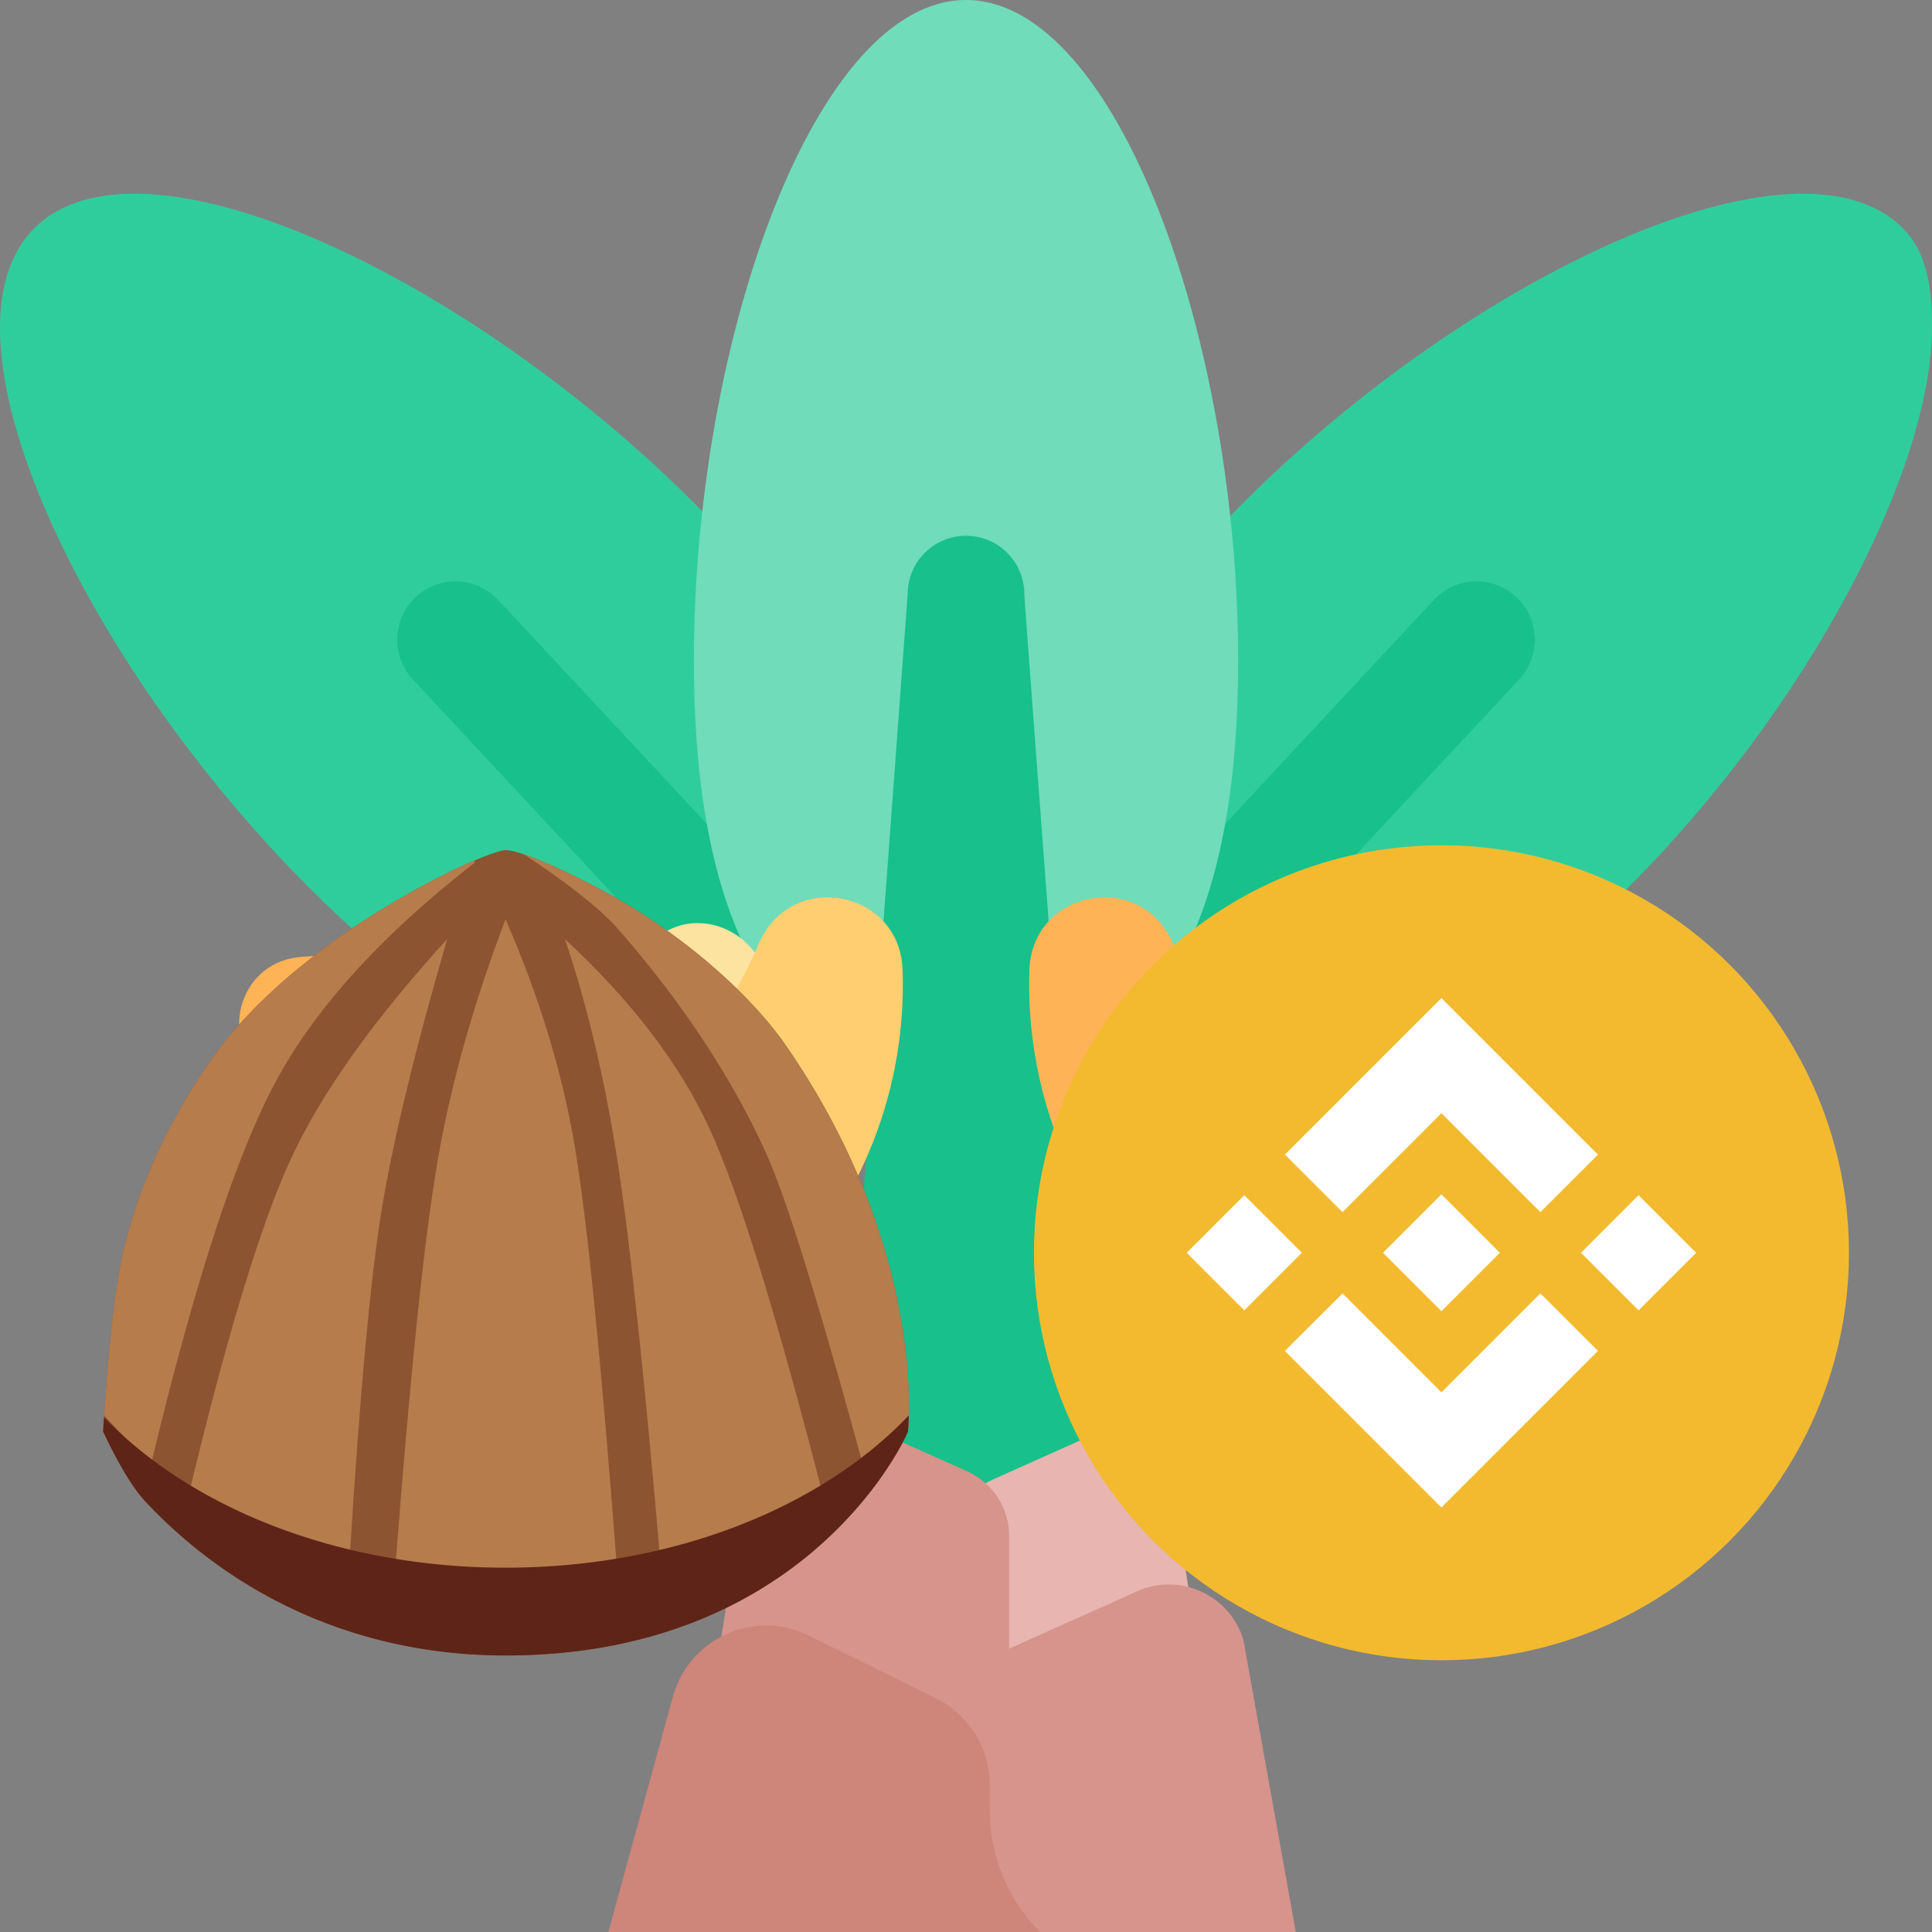 <?xml version="1.0" encoding="UTF-8" standalone="no"?>
<svg
   xmlns:dc="http://purl.org/dc/elements/1.1/"
   xmlns:cc="http://creativecommons.org/ns#"
   xmlns:rdf="http://www.w3.org/1999/02/22-rdf-syntax-ns#"
   xmlns:svg="http://www.w3.org/2000/svg"
   xmlns="http://www.w3.org/2000/svg"
   xmlns:xlink="http://www.w3.org/1999/xlink"
   xmlns:sodipodi="http://sodipodi.sourceforge.net/DTD/sodipodi-0.dtd"
   xmlns:inkscape="http://www.inkscape.org/namespaces/inkscape"
   width="512"
   height="512"
   viewBox="0 0 497 497"
   id="Capa_1"
   overflow="hidden"
   version="1.1"
   sodipodi:docname="nuts-bnb.svg"
   inkscape:version="1.0.2 (e86c870879, 2021-01-15)">
  <rect x="0" y="0" width="497" height="497" fill="#808080" stroke="none"/>
  <defs
     id="defs982">
    <clipPath
       id="clip0">
      <rect
         x="87"
         y="109"
         width="502"
         height="502"
         id="rect1632" />
    </clipPath>
    <clipPath
       id="clip1">
      <rect
         x="154"
         y="180"
         width="331"
         height="331"
         id="rect1635" />
    </clipPath>
    <clipPath
       id="clip2">
      <rect
         x="154"
         y="180"
         width="331"
         height="331"
         id="rect1638" />
    </clipPath>
    <clipPath
       id="clip3">
      <rect
         x="154"
         y="180"
         width="331"
         height="331"
         id="rect1641" />
    </clipPath>
    <clipPath
       id="SVGID_2_">
      <use
         xlink:href="#SVGID_1_"
         style="overflow:visible"
         id="use879"
         x="0"
         y="0"
         width="100%"
         height="100%" />
    </clipPath>
    <linearGradient
       id="SVGID_3_"
       gradientUnits="userSpaceOnUse"
       x1="20.644"
       y1="1011.506"
       x2="24.333"
       y2="998.839"
       gradientTransform="matrix(1,0,0,-1,-12,1012)">
      <stop
         offset="0"
         style="stop-color:#03B8FF"
         id="stop882" />
      <stop
         offset="1"
         style="stop-color:#FA52A0"
         id="stop884" />
    </linearGradient>
    <linearGradient
       id="SVGID_4_"
       gradientUnits="userSpaceOnUse"
       x1="23.682"
       y1="1012.39"
       x2="27.371"
       y2="999.724"
       gradientTransform="matrix(1,0,0,-1,-12,1012)">
      <stop
         offset="0"
         style="stop-color:#03B8FF"
         id="stop889" />
      <stop
         offset="1"
         style="stop-color:#FA52A0"
         id="stop891" />
    </linearGradient>
    <linearGradient
       id="SVGID_5_"
       gradientUnits="userSpaceOnUse"
       x1="17.616"
       y1="1010.624"
       x2="21.305"
       y2="997.958"
       gradientTransform="matrix(1,0,0,-1,-12,1012)">
      <stop
         offset="0"
         style="stop-color:#03B8FF"
         id="stop896" />
      <stop
         offset="1"
         style="stop-color:#FA52A0"
         id="stop898" />
    </linearGradient>
    <rect
       id="rect928"
       width="24"
       height="24"
       x="0"
       y="0" />
    <clipPath
       id="SVGID_2_-0">
      <use
         xlink:href="#SVGID_1_"
         style="overflow:visible"
         id="use879-8"
         x="0"
         y="0"
         width="100%"
         height="100%" />
    </clipPath>
    <rect
       id="rect928-2"
       width="24"
       height="24"
       x="0"
       y="0" />
    <clipPath
       id="SVGID_2_-1">
      <use
         xlink:href="#SVGID_1_"
         style="overflow:visible"
         id="use879-7"
         x="0"
         y="0"
         width="100%"
         height="100%" />
    </clipPath>
    <rect
       id="rect928-8"
       width="24"
       height="24"
       x="0"
       y="0" />
    <rect
       id="SVGID_1_"
       width="24"
       height="24" />
    <linearGradient
       id="paint0_linear"
       x1="45"
       y1="0"
       x2="45"
       y2="90"
       gradientUnits="userSpaceOnUse">
      <stop
         stop-color="#54DADE"
         id="stop1627" />
      <stop
         offset="0.762"
         stop-color="#24C7D6"
         id="stop1629" />
    </linearGradient>
    <linearGradient
       id="paint1_linear"
       x1="38.762"
       y1="24.07"
       x2="38.762"
       y2="51.895"
       gradientUnits="userSpaceOnUse">
      <stop
         stop-color="#9F4A08"
         id="stop1632" />
      <stop
         offset="0.37"
         stop-color="#7D3900"
         id="stop1634" />
      <stop
         offset="1"
         stop-color="#8D4104"
         id="stop1636" />
    </linearGradient>
  </defs>
  <sodipodi:namedview
     pagecolor="#ffffff"
     bordercolor="#666666"
     borderopacity="1"
     objecttolerance="10"
     gridtolerance="10"
     guidetolerance="10"
     inkscape:pageopacity="0"
     inkscape:pageshadow="2"
     inkscape:window-width="1920"
     inkscape:window-height="1001"
     id="namedview980"
     showgrid="false"
     inkscape:zoom="1.1462864"
     inkscape:cx="91.811029"
     inkscape:cy="319.72811"
     inkscape:window-x="2391"
     inkscape:window-y="170"
     inkscape:window-maximized="1"
     inkscape:current-layer="Capa_1"
     inkscape:document-rotation="0" />
  <g
     id="g977">
    <g
       id="g965">
      <path
         d="M130.036 232.669C113.048 240.59 95.322 244.983 77.68 246.151 59.392 247.361 55.293 272.261 72.287 279.126 96.704 288.989 124.99 289.086 150.744 277.077Z"
         fill="#FFB357"
         id="path935" />
      <path
         d="M419.32 246.151C401.678 244.983 383.951 240.59 366.964 232.669L346.256 277.077C372.01 289.086 400.295 288.989 424.713 279.126 441.707 272.262 437.609 247.362 419.32 246.151Z"
         fill="#FFCE71"
         id="path937" />
      <path
         d="M178.556 129.396C237.135 187.975 234.177 229.339 206.84 256.675 179.503 284.011 138.139 286.969 79.561 228.391 20.983 169.813-18.486 86.022 8.851 58.685 36.188 31.348 119.978 70.817 178.556 129.396Z"
         fill="#30CD9C"
         id="path939" />
      <path
         d="M319.777 129.396C261.198 187.975 264.156 229.339 291.493 256.675 318.83 284.011 360.194 286.969 418.772 228.391 464.517 182.645 497 121.526 497 83.921 497 73.416 495.471 64.674 489.482 58.685 462.146 31.348 378.355 70.817 319.777 129.396Z"
         fill="#30CD9C"
         id="path941" />
      <g
         fill="#18C08B"
         id="g947">
        <path
           d="M389.92 153.458C383.794 147.882 374.306 148.328 368.731 154.456L291.727 237.095 312.964 258.332 390.919 174.648C396.494 168.521 396.047 159.034 389.92 153.458Z"
           id="path943" />
        <path
           d="M107.08 153.458C100.953 159.034 100.506 168.52 106.082 174.647L184.037 258.331 205.274 237.094 128.27 154.455C122.694 148.328 113.206 147.882 107.08 153.458Z"
           id="path945" />
      </g>
      <path
         d="M318.5 170C318.5 252.843 287.16 280 248.5 280 209.84 280 178.5 252.843 178.5 170 178.5 87.157 209.84 0 248.5 0 287.16 0 318.5 87.157 318.5 170Z"
         fill="#70DCBA"
         id="path949" />
      <path
         d="M263.5 152.826C263.5 144.542 256.784 137.826 248.5 137.826 240.216 137.826 233.5 144.542 233.5 152.826L213.5 423.383 283.5 423.383C283.5 417.185 263.5 155.274 263.5 152.826Z"
         fill="#18C08B"
         id="path951" />
      <g
         id="g963">
        <g
           id="g957">
          <path
             d="M255.183 380.704 280.763 369.244C288.98 365.563 298.56 369.953 301.137 378.58L311.177 444.156 246.372 444.156 246.372 394.305C246.373 388.432 249.823 383.106 255.183 380.704Z"
             fill="#E8B5B1"
             id="path953" />
          <path
             d="M248.827 378.5 217.555 364.49C207.203 359.853 194.206 365.608 192.272 378.382L180.373 454.157 259.598 454.157 259.598 395.129C259.598 387.947 255.38 381.436 248.827 378.5Z"
             fill="#D6948C"
             id="path955" />
        </g>
        <path
           d="M258.196 424.739 292.523 409.36C303.55 404.42 316.406 410.311 319.863 421.888L333.336 497 246.372 497 246.372 442.991C246.373 435.109 251.002 427.962 258.196 424.739Z"
           fill="#D6948C"
           id="path959" />
        <path
           d="M254.598 465.733 254.598 459.156C254.598 449.358 248.843 440.474 239.901 436.468L207.231 420.351C193.524 414.21 177.544 421.533 173.245 435.925L156.498 497 267.549 497C259.256 488.708 254.598 477.46 254.598 465.733Z"
           fill="#CE857A"
           id="path961" />
      </g>
    </g>
    <g
       fill="#FCE3A0"
       id="g971">
      <path
         d="M196.422 260.398C202.146 242.881 179.932 229.564 167.179 242.866 154.712 255.87 139.672 266.827 122.363 274.898 105.054 282.969 86.993 287.447 69.017 288.639 50.629 289.858 46.552 315.435 63.65 322.31 88.504 332.303 117.272 332.378 143.47 320.161 169.667 307.946 188.101 285.861 196.422 260.398Z"
         id="path967" />
      <path
         d="M300.578 260.398C294.854 242.881 317.068 229.564 329.821 242.866 342.288 255.87 357.328 266.827 374.637 274.898 391.946 282.969 410.007 287.447 427.983 288.639 446.371 289.858 450.448 315.435 433.35 322.31 408.496 332.303 379.728 332.378 353.53 320.161 327.333 307.946 308.899 285.861 300.578 260.398Z"
         id="path969" />
    </g>
    <path
       d="M232.189 249.448C231.478 228.911 203.654 223.655 195.366 242.458 187.368 260.604 175.937 277.603 161.071 292.469 150.297 303.243 138.402 312.213 125.762 319.38 117.131 324.274 112.49 334.041 114.374 343.783 116.757 356.109 128.597 364.161 140.964 362.003 162.56 358.235 183.249 348.011 199.932 331.329 222.462 308.799 233.211 278.959 232.189 249.448Z"
       fill="#FFCE71"
       id="path973" />
    <path
       d="M264.811 249.448C265.522 228.911 293.346 223.655 301.634 242.458 309.632 260.604 321.063 277.603 335.929 292.469 346.703 303.243 358.598 312.213 371.238 319.38 379.869 324.274 384.51 334.041 382.626 343.783 380.243 356.109 368.403 364.161 356.036 362.003 334.44 358.235 313.751 348.011 297.068 331.329 274.538 308.799 263.789 278.959 264.811 249.448Z"
       fill="#FFB357"
       id="path975" />
  </g>
  <g
     fill="none"
     id="g1744"
     transform="matrix(6.552,0,0,6.552,265.973,217.438)">
    <circle
       cx="16"
       cy="16"
       r="16"
       fill="#f3ba2f"
       id="circle1740" />
    <path
       fill="#ffffff"
       d="M 12.116,14.404 16,10.52 l 3.886,3.886 2.26,-2.26 L 16,6 9.856,12.144 Z M 6,16 8.26,13.74 10.52,16 8.26,18.26 Z m 6.116,1.596 3.884,3.884 3.886,-3.886 2.26,2.259 L 16,26 9.856,19.856 9.853,19.853 Z M 21.48,16 23.74,13.74 26,16 23.74,18.26 Z m -3.188,-0.002 h 0.002 V 16 L 16,18.294 13.709,16.004 13.705,16 13.709,15.997 14.11,15.595 14.305,15.4 16,13.706 l 2.293,2.293 z"
       id="path1742" />
  </g>
  <style
     type="text/css"
     id="style2209">
	.st0{clip-path:url(#SVGID_2_);}
	.st1{fill:url(#SVGID_3_);}
	.st2{fill:url(#SVGID_4_);}
	.st3{fill:url(#SVGID_5_);}
	.st4{fill:#0E0F23;}
	.st5{fill-rule:evenodd;clip-rule:evenodd;fill:#FFFFFF;}
	.st6{fill:#FFFFFF;}
</style>
  <g
     fill="none"
     fill-rule="evenodd"
     id="g930"
     transform="matrix(0.647,0,0,0.65,-47.88,143.284)">
    <path
       d="M 0,0 H 550 V 550 H 0 Z"
       id="path918" />
    <path
       d="M 0,0 H 561 V 558 H 0 Z"
       id="path920" />
    <path
       d="m 115,346.11 c 2.073,-34.513 4.93,-59.02 8.573,-73.524 7.389,-29.428 20.69,-53.874 34.03,-73.06 C 192.408,149.472 267.369,116 275.002,116 c 7.634,0 34.968,13.38 49.234,22.031 31.45,19.069 52.292,41.056 61.93,54.88 56.873,81.582 48.834,152.735 48.834,153.198 0,0.45 -38.3,88.628 -160,88.628 -58.435,0 -107.864,-23.483 -143.135,-60.876 -4.964,-5.264 -10.586,-14.514 -16.866,-27.752 z"
       fill="#8c5431"
       id="path922" />
    <path
       d="m 324.235,138.031 c 12.266,7.437 22.917,15.318 31.92,22.985 l 1.373,1.178 1.346,1.173 a 222.388,222.388 0 0 1 4.505,4.07 l 1.229,1.15 0.604,0.573 1.19,1.14 1.162,1.13 1.137,1.124 c 0.375,0.373 0.745,0.745 1.11,1.115 l 1.085,1.106 1.057,1.096 c 0.348,0.363 0.692,0.725 1.031,1.085 l 1.005,1.075 c 0.496,0.535 0.982,1.065 1.458,1.59 l 0.939,1.046 0.912,1.033 0.885,1.02 0.86,1.005 0.832,0.992 0.806,0.977 0.393,0.482 0.765,0.954 0.74,0.937 0.712,0.92 0.685,0.904 0.66,0.886 0.318,0.436 0.619,0.859 0.592,0.839 c 46.068,66.082 49.547,125.32 49.207,145.692 l -0.032,1.437 c -0.013,0.455 -0.027,0.886 -0.042,1.292 l -0.05,1.145 -0.025,0.516 -0.053,0.917 -0.075,1.083 -0.095,1.125 -0.044,0.118 -0.216,0.506 -0.401,0.868 -0.403,0.83 -0.613,1.213 -0.623,1.183 -0.573,1.053 -0.474,0.85 -0.513,0.898 -0.55,0.946 -0.59,0.991 -0.416,0.686 -0.434,0.704 -0.683,1.092 -0.478,0.75 -11.137,-0.46 -2.322,-8.434 -1.365,-4.926 -1.344,-4.825 -1.76,-6.276 -1.721,-6.097 -2.1,-7.369 -2.04,-7.088 -1.983,-6.808 -1.543,-5.245 -1.133,-3.815 -1.112,-3.715 -1.091,-3.614 -1.07,-3.512 -0.701,-2.286 -0.693,-2.241 -1.02,-3.277 -1.328,-4.213 -0.972,-3.041 -0.636,-1.972 -0.936,-2.873 -0.612,-1.86 -0.603,-1.815 -0.887,-2.637 -0.866,-2.537 -0.845,-2.436 -0.824,-2.335 -0.537,-1.5 -0.529,-1.456 -0.518,-1.411 -0.51,-1.366 -0.5,-1.321 -0.49,-1.276 -0.481,-1.232 -0.395,-0.992 -0.516,-1.27 -0.382,-0.922 -0.413,-0.98 -0.68,-1.578 -0.492,-1.123 -0.526,-1.178 -0.559,-1.233 -0.291,-0.636 -0.61,-1.313 -0.643,-1.364 -0.678,-1.416 -0.352,-0.726 -0.731,-1.491 -0.767,-1.54 c -0.13,-0.26 -0.263,-0.522 -0.397,-0.787 l -0.821,-1.61 -0.858,-1.658 -0.444,-0.846 -0.914,-1.725 -0.472,-0.879 -0.971,-1.79 -1.011,-1.834 c -9.958,-17.926 -25.41,-41.699 -48.2,-67.49 a 63.384,63.384 0 0 0 -1.3,-1.424 l -0.694,-0.728 c -0.236,-0.245 -0.477,-0.491 -0.723,-0.74 l -0.753,-0.749 a 91.932,91.932 0 0 0 -0.782,-0.76 l -0.813,-0.77 -0.841,-0.783 a 115.62,115.62 0 0 0 -0.871,-0.792 l -0.901,-0.803 -0.93,-0.813 -0.96,-0.825 -0.492,-0.416 -1.004,-0.84 -1.034,-0.851 -1.063,-0.862 -1.093,-0.872 -1.123,-0.883 -1.152,-0.894 -1.181,-0.904 -1.212,-0.915 -1.24,-0.926 -1.27,-0.936 -1.3,-0.947 -1.33,-0.958 -1.36,-0.968 -1.388,-0.98 -1.418,-0.99 -1.448,-1 -1.478,-1.01 -1.506,-1.022 -2.316,-1.553 -1.581,-1.048 -0.802,-0.529 c 2.706,0.91 5.85,2.148 9.22,3.598 l 1.571,0.683 0.797,0.353 1.61,0.724 c 1.082,0.49 2.177,0.997 3.28,1.517 l 1.66,0.787 1.667,0.804 1.67,0.817 1.667,0.829 1.66,0.837 1.65,0.843 1.634,0.846 1.613,0.847 c 0.534,0.283 1.063,0.565 1.588,0.846 l 1.559,0.841 0.766,0.419 1.506,0.83 0.738,0.412 1.442,0.814 1.394,0.8 c 0.228,0.131 0.454,0.262 0.678,0.393 l 1.313,0.773 c 0.428,0.255 0.847,0.506 1.254,0.753 z M 262.45,120.2 l 0.42,0.687 c -37.004,28.627 -63.382,57.48 -79.135,86.556 -8.349,15.411 -16.909,36.784 -25.679,64.119 l -0.994,3.12 -0.497,1.579 -0.997,3.196 -0.499,1.617 -0.999,3.273 -1,3.324 c -0.168,0.558 -0.335,1.118 -0.502,1.68 l -1.004,3.4 c -0.334,1.142 -0.67,2.293 -1.005,3.452 l -1.007,3.502 -0.505,1.77 -1.01,3.578 -1.011,3.63 c -0.338,1.218 -0.676,2.444 -1.014,3.68 l -1.015,3.73 c -0.17,0.627 -0.34,1.255 -0.509,1.886 l -1.018,3.807 -1.02,3.859 -1.021,3.91 c -0.341,1.31 -0.682,2.63 -1.024,3.96 l -1.025,4.01 -1.027,4.063 -1.03,4.113 -1.03,4.165 -0.516,2.1 -1.033,4.241 -0.518,2.14 -0.055,-0.016 -0.124,-0.048 a 2.125,2.125 0 0 1 -0.144,-0.071 l -0.162,-0.094 a 4.718,4.718 0 0 1 -0.089,-0.056 l -0.19,-0.128 -0.211,-0.152 -0.23,-0.174 -0.379,-0.304 -0.277,-0.232 -0.45,-0.39 -0.669,-0.6 -0.55,-0.51 -0.595,-0.563 -1.085,-1.051 -0.708,-0.7 -1.275,-1.28 -0.823,-0.837 -1.466,-1.509 -1.585,-1.653 -1.354,-1.425 -1.8,-1.91 -2.117,-2.268 -1.847,-1.991 c -0.21,-0.229 -0.424,-0.46 -0.639,-0.692 l 0.338,-5.001 0.28,-3.889 0.286,-3.789 0.295,-3.69 0.226,-2.701 0.153,-1.77 0.234,-2.609 0.318,-3.39 0.244,-2.478 0.248,-2.422 0.252,-2.366 0.257,-2.31 0.261,-2.253 0.177,-1.471 0.36,-2.868 0.274,-2.086 0.185,-1.359 0.282,-1.992 0.19,-1.297 0.29,-1.899 0.293,-1.843 0.198,-1.197 0.2,-1.173 0.202,-1.147 0.204,-1.123 0.206,-1.098 0.208,-1.073 0.315,-1.562 0.213,-1.011 0.215,-0.986 0.216,-0.96 0.22,-0.937 0.22,-0.91 0.11,-0.447 c 5.973,-23.784 15.807,-44.314 26.402,-61.443 l 1.08,-1.73 c 0.18,-0.287 0.361,-0.572 0.542,-0.856 l 1.086,-1.695 1.09,-1.672 c 0.546,-0.83 1.093,-1.65 1.64,-2.463 l 1.095,-1.612 c 0.366,-0.534 0.731,-1.063 1.097,-1.589 22.873,-32.896 63.092,-58.63 90.143,-72.407 l 1.933,-0.975 1.883,-0.933 a 238.67,238.67 0 0 1 8.603,-4.02 l 1.54,-0.672 c 0.25,-0.109 0.499,-0.215 0.745,-0.32 z"
       fill="#b67c4c"
       id="path924" />
    <path
       d="m 149.163,370.62 c 14.964,-62.236 28.417,-106.28 40.359,-132.134 11.942,-25.854 32.697,-54.945 62.267,-87.273 -13.226,45.506 -22,81.836 -26.323,108.992 -4.323,27.156 -8.42,71.672 -12.29,133.55 -15.765,-2.885 -27.38,-5.72 -34.843,-8.504 -7.463,-2.784 -17.186,-7.661 -29.17,-14.63 z m 82.187,27.124 c 5.79,-74.913 11.306,-127.647 16.55,-158.202 5.243,-30.555 14.277,-62.606 27.101,-96.151 13.287,30.238 22.442,60.064 27.465,89.478 5.024,29.413 10.754,86.743 17.19,171.989 -28.562,1.096 -49.648,1.096 -63.257,0 -13.609,-1.097 -21.958,-3.468 -25.048,-7.114 z m 105.22,-0.126 c -6.288,-72.728 -11.925,-125.29 -16.914,-157.682 -4.988,-32.394 -12,-61.968 -21.033,-88.723 26.52,24.488 45.663,49.45 57.43,74.886 11.765,25.437 27.139,75.093 46.119,148.968 -11.2,7.533 -20.79,12.67 -28.767,15.413 -7.978,2.742 -20.257,5.122 -36.836,7.138 z"
       fill="#b67c4c"
       id="path926" />
    <path
       d="m 435.001,346.11 -0.011,0.039 -0.093,0.233 -0.189,0.43 -0.285,0.62 c -5.192,11.04 -46.24,87.305 -159.422,87.305 -58.435,0 -107.864,-23.483 -143.135,-60.876 -1.354,-1.436 -2.757,-3.168 -4.209,-5.196 l -0.583,-0.828 -0.588,-0.859 a 90.319,90.319 0 0 1 -1.193,-1.812 l -0.604,-0.954 -0.61,-0.985 -0.306,-0.505 -0.618,-1.033 -0.622,-1.064 -0.628,-1.096 -0.633,-1.128 -0.318,-0.576 -0.64,-1.175 a 178.34,178.34 0 0 1 -0.323,-0.6 l -0.648,-1.222 -0.327,-0.624 -0.656,-1.27 -0.662,-1.301 -0.666,-1.334 -0.336,-0.678 -0.674,-1.381 -0.68,-1.413 -0.342,-0.718 c 0.115,-1.92 0.233,-3.81 0.353,-5.67 34.73,35.952 93.277,59.561 159.648,59.561 66.82,0 125.708,-23.928 160.351,-60.288 l -0.042,1.363 -0.05,1.206 -0.082,1.51 -0.066,0.979 -0.11,1.34 z"
       fill="#5e2417"
       id="path928" />
  </g>
</svg>
